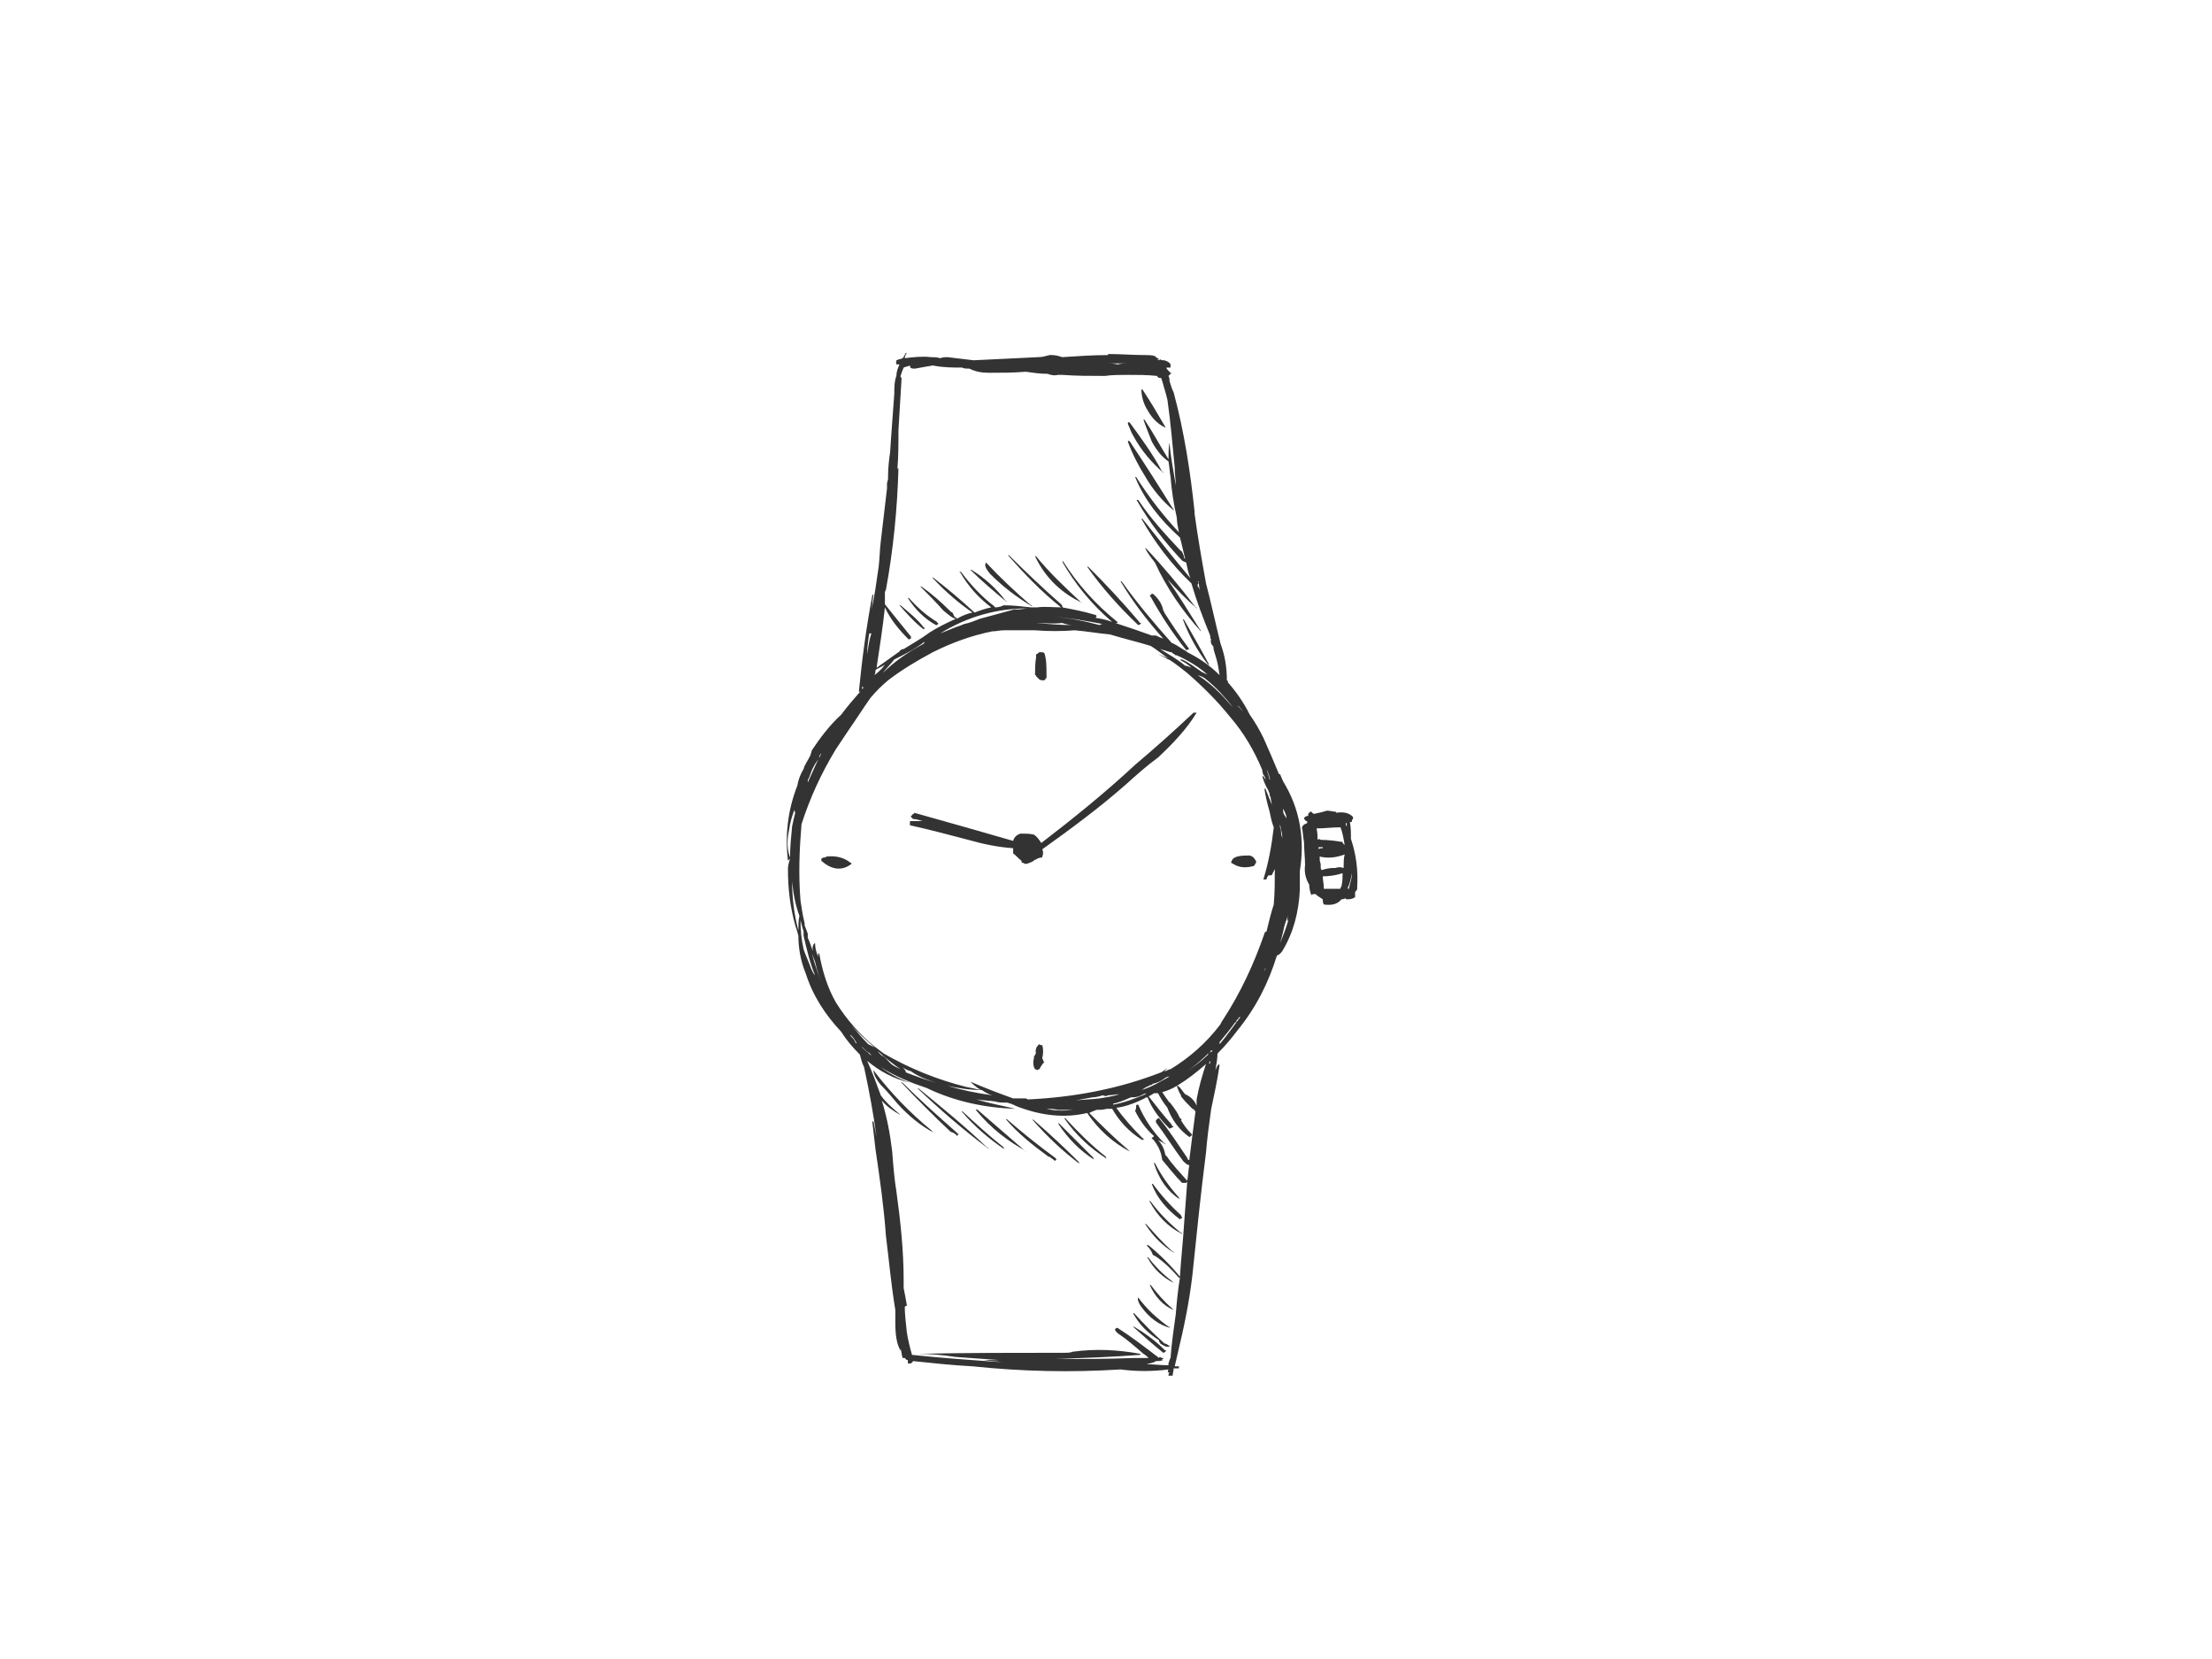 <?xml version="1.0" encoding="utf-8"?>
<!-- Generator: Adobe Illustrator 17.0.0, SVG Export Plug-In . SVG Version: 6.00 Build 0)  -->
<!DOCTYPE svg PUBLIC "-//W3C//DTD SVG 1.1//EN" "http://www.w3.org/Graphics/SVG/1.1/DTD/svg11.dtd">
<svg version="1.1" id="Layer_1" xmlns="http://www.w3.org/2000/svg" xmlns:xlink="http://www.w3.org/1999/xlink" x="0px" y="0px"
	 width="800px" height="600px" viewBox="0 0 800 600" enable-background="new 0 0 800 600" xml:space="preserve">
<g>
	<g>
		<path fill="#333333" d="M456.909,266.79c-1.508-3.016-3.016-5.656-4.901-8.294c-2.263-4.525-4.903-8.296-7.918-11.689
			c0-0.377,0-0.755-0.377-0.755c0-4.901-0.753-9.049-2.263-13.197c-1.885-7.541-3.393-14.705-5.278-21.868
			c-1.508-8.296-3.016-16.967-4.148-25.263c0-0.377,0-0.753,0-0.753c-1.508-14.329-3.771-29.034-7.541-42.985
			c-0.753-1.508-1.13-3.016-1.508-4.146c0-0.755,0-1.132-0.377-1.885c0.377-0.377,0.755-0.755,1.132-1.132
			c-0.377,0-0.755,0-0.755-0.377c-0.377-0.376-0.377-0.376-0.753-0.753l0,0c-0.377-0.377-0.377-0.755-0.377-0.755
			c0.377,0,0.753,0,1.13,0c0.377,0,0.377,0,0.377-0.377c0-0.376,0-0.376,0-0.753c-0.377-0.755-1.13-1.132-2.263-1.508h-0.377
			c-0.376,0-0.753,0-1.13-0.377c0,0,0,0-0.377,0.377c-0.377-0.377-0.753-0.377-1.508-0.377c0.377,0,0.755,0,1.508,0
			c-0.377-0.377-0.753-0.377-1.13-0.755c0,0,0,0-0.377-0.377c-1.13-0.376-2.263-0.376-3.393-0.376
			c-4.525,0-9.049-0.377-13.574-0.377v0.377c-5.278,0-10.934,0.376-16.59,0.753c-1.132-0.377-2.263-0.753-3.771-0.753
			c-0.377,0-0.755,0-0.755,0c-1.508,0.376-2.638,0.753-4.148,0.753c-7.917,0.377-15.458,0.755-23.376,1.132
			c-3.018-0.377-6.033-0.755-9.426-1.132c-0.755,0-1.508,0-2.64,0.377c-1.13-0.377-2.263-0.377-3.393-0.377
			c-3.016-0.377-6.411,0-9.426,0.377c0-0.377,0.377-1.508,0.755-1.885c-0.377,0-0.377,0-0.377,0
			c-0.377,0.755-0.755,1.508-1.132,1.885c-0.753,0.377-1.508,0.377-2.261,0.755c0,0,0,0.376,0,0.753c-0.377,0-0.377,0,0,0.377v0.377
			c0.376,0,0.753,0,1.13,0l0,0c-0.755,1.508-1.13,3.016-1.13,4.148c-0.755,1.885-0.755,4.523-0.755,6.409
			c-0.377,5.278-0.755,10.559-1.13,15.459l-0.377,5.656c-0.377,2.64-0.755,5.656-0.755,8.671c0,0.377,0,0.755,0,1.132l-0.377,1.508
			c0,0.377,0,1.508,0,1.885c-0.753,6.411-1.508,12.819-2.261,19.23c-0.377,3.016-0.377,6.033-0.755,9.049
			c-0.755,5.278-1.508,10.934-2.64,15.837c0.377-1.885,0.377-3.771,0.755-5.656c-0.377,0-0.377,0-0.377,0
			c-2.263,12.064-3.771,23.376-4.901,35.065c0.377,0,0.377,0,0.753-0.377c-2.638,3.018-4.901,5.656-7.164,8.673
			c-4.148,3.771-7.541,8.294-10.557,12.819c-0.377,1.13-0.377,1.508-0.755,2.263c-0.753,1.508-1.885,3.016-2.263,4.523
			c-1.13,1.885-1.885,3.771-2.261,6.033c-3.395,8.671-4.525,17.722-3.395,27.148c0.377-0.377,0.377-0.377,0.755-0.755
			c-0.377,1.508-0.755,2.263-0.755,3.771c0,7.164,0.755,13.574,2.64,20.36c0.377,1.132,0.755,2.263,1.13,3.771
			c0,4.148,0.755,9.049,2.64,13.574c2.64,8.296,7.164,15.082,12.819,21.115c1.885,3.016,4.148,5.656,6.788,8.294
			c0.376,1.51,0.753,3.018,1.508,4.525c1.885,8.671,3.393,16.967,4.523,25.263c-0.376-1.885-0.753-3.771-1.13-5.656
			c-0.377,0-0.377,0-0.377,0.376c0.377,3.018,0.755,6.411,1.132,9.804c1.508,10.181,3.016,20.738,3.771,31.296
			c1.13,9.049,1.885,17.72,3.393,26.769c0,1.51,0,3.018,0,4.525c0,4.148,0.377,7.541,1.885,10.181c0-0.377,0-0.755,0-0.755
			c0.377,1.13,0.377,2.263,0.753,3.393c0,0,0.377,0,0.755,0l0,0c0.377,0.377,0.377,0.377,0.755,0.755c0,0,0,0,0.376,0
			c0,0.377,0,0.753,0,1.13c0.755,0.377,1.51,0,1.885-0.753c7.165,0.753,14.329,1.508,21.493,1.885
			c18.098,1.885,35.82,2.261,53.542,1.13c5.656,0.755,11.687,0.755,17.343,0l0,0c-0.376,0.755-0.376,1.13,0.377,1.13
			c-0.377,0.377-0.377,0.755-0.377,1.132c0.377,0,0.755,0,1.51,0c0-0.755,0.376-1.885,0.376-2.64c0.755,0,1.51,0,1.885,0v-0.753
			c-0.376,0-1.13,0-1.508,0c0.377-1.885,0.755-3.018,1.132-4.903c2.261-9.426,4.146-18.475,5.278-28.279
			c1.508-14.705,3.016-29.409,4.901-44.114c0.377-4.903,1.132-10.559,1.885-15.837c1.132-5.278,2.263-10.557,3.018-15.837
			c-0.377-0.376-0.755,0-0.755,0.377c-0.377,0.377-0.377,0.755-0.755,1.508c0.377-2.261,0.755-4.146,0.755-6.031
			c2.64-2.64,4.901-5.28,7.164-8.296c6.788-8.296,11.312-17.345,14.329-27.148l0,0c1.13-0.376,1.508-1.13,1.885-1.508
			c4.146-6.786,6.031-14.327,6.409-22.246c0-2.263,0-4.148,0-6.786c1.885-11.689,0-22.623-6.033-32.427
			c-0.376-0.755-0.753-1.885-1.13-2.64h-0.377C460.68,275.464,458.795,270.938,456.909,266.79z M447.483,255.102
			c0.755,0.377,1.132,1.132,1.508,1.51c0.377,0.376,0.377,0.753,0.755,1.13C448.991,256.611,448.238,255.856,447.483,255.102z
			 M456.532,278.857c0,0.377,0.377,1.13,0.377,1.508c0.377,0,0.377,0.377,0.377,0.377c0.377,0.377,0.377,1.13,0.377,1.508
			c0-0.377-0.377-1.13-0.755-1.508h-0.377c0.377,1.508,1.132,3.393,2.263,5.278c0,0.377,0.377,0.755,0.377,1.13
			c0,0.377,0,0.755,0.377,1.132c0,1.13,0.377,1.508,0.377,2.638c-0.755-1.885-1.51-3.771-2.263-5.656h-0.377
			c0.377,2.64,1.13,5.656,1.885,8.296c0.377,1.885,0.755,3.771,1.508,5.656c-0.753,6.411-1.885,12.819-3.771,18.853
			c0.377,0,0.755,0,1.132,0c0-0.377,0.376-1.13,0.753-1.508c0.377,0,0.755,0,0.755,0h0.377c0.376-0.755,0.753-1.508,1.13-2.263
			c0,4.148,0,8.296-0.377,12.819l0,0c-1.13,3.393-1.885,6.788-2.638,9.804c-0.377,0-0.755,0.377-0.755,0.755
			c-3.771,10.934-8.671,21.491-15.082,31.294c-0.377,0.377-0.755,1.508-1.13,1.885c-4.903,6.411-10.936,11.689-17.722,15.837
			c-0.755,0-1.508,0.753-2.263,0.753c0.377-0.377,0.755-0.753,1.132-1.13c-0.755,0.377-1.51,1.13-2.263,1.508
			c-15.459,6.033-31.672,9.049-48.264,9.804c-0.376-0.377-0.753-0.377-1.13-0.377c-1.508,0-3.016,0-4.148,0
			c-5.278-1.885-10.179-3.771-15.459-6.033c0.755,0.755,1.885,1.885,3.771,3.018c-1.508-0.377-3.393-0.755-5.278-1.132
			c-10.557-2.638-20.738-6.786-29.787-12.065c-1.13-0.755-1.885-1.51-3.016-2.263c-5.656-4.525-10.559-10.181-14.329-16.214
			c-3.016-5.278-4.901-11.311-6.033-17.72c-0.376,0-0.376,0-0.376,0c0,0.377,0,1.13,0,1.13c-0.755-1.508-1.132-3.393-1.132-4.901
			c-0.753,0.377-1.13,1.508-0.753,3.016c-0.755-1.885-1.132-3.393-1.885-4.901c0-0.377,0-0.755,0-0.755c0-0.377,0-0.753,0-0.753
			c-0.377-1.132-0.755-1.885-1.132-3.018c0-0.377,0-0.753,0-1.13c0,0,0,0,0,0.377c-0.753-3.018-1.13-5.656-1.508-8.296
			c-0.755-9.426-0.377-18.475,0.377-27.524c3.016-9.426,7.164-18.477,12.442-27.148c1.508-2.263,3.018-4.525,4.525-6.786
			c2.638-3.771,5.278-7.918,7.918-11.689c1.885-2.263,4.146-4.525,6.409-6.411c4.903-3.771,10.559-7.164,16.214-10.179
			c6.786-3.395,13.95-6.033,21.491-7.541c1.508,0,2.64-0.377,4.148-0.377c3.771,0,7.541,0,11.311,0
			c4.901,0.377,9.804,0.377,14.327,0c4.525,0.377,8.673,1.13,12.821,1.508c4.901,1.508,9.802,2.64,14.705,4.148
			c1.885,1.13,4.148,3.016,6.409,4.523c-1.508-0.753-2.638-1.13-3.771-1.508l0,0c0.755,0.377,1.885,0.755,3.018,1.508
			c0.377,0.377,1.13,0.377,1.508,0.755c2.263,1.508,4.148,3.016,6.033,4.525c5.656,4.901,10.934,10.179,15.459,15.835
			c4.901,5.656,8.671,12.066,11.687,19.23C456.532,278.479,456.532,278.479,456.532,278.857z M459.172,281.873
			c-0.377-1.508-0.755-2.638-1.13-3.771c0.753,1.508,1.13,3.018,1.508,4.525C459.549,282.25,459.549,281.873,459.172,281.873z
			 M464.073,293.184v-0.753c0.377,0.753,0.755,1.508,1.132,2.638c0,0.377,0,0.755,0,1.132c0-0.377-0.377-1.132-0.755-1.51
			C464.073,293.939,464.073,293.561,464.073,293.184z M462.565,296.577c0.377,1.51,0.755,3.395,1.132,5.28
			c0,0.753,0,1.13,0.376,1.885c-0.376-0.755-0.753-1.885-0.753-2.64c0-0.377,0-1.13-0.377-1.885
			C462.943,298.462,462.943,297.332,462.565,296.577z M465.583,333.152c0.376-0.377,0.376-0.377,0.376-1.13c0,0.376,0,0.376,0,0.753
			c-0.753,2.64-1.885,5.656-3.016,8.296c0.377-1.132,0.755-2.64,1.13-4.148c0.377-2.263,1.132-4.148,1.885-6.033
			C465.583,331.644,465.583,332.774,465.583,333.152z M462.943,319.2c0,0.377,0,0.755,0,1.132c0-0.755,0-1.508,0-2.263
			C462.943,318.447,462.943,318.825,462.943,319.2z M457.664,350.119v0.377c-0.377,0.377-0.755,1.13-0.755,1.508
			C456.909,351.627,457.287,350.874,457.664,350.119z M446.73,369.726h0.376c0-0.755,0.377-1.132,0.755-1.132
			c0-0.377,0-0.377,0-0.377c0.377-0.376,0.377-0.376,0.755-0.376c-2.64,3.393-4.903,6.786-7.541,9.802c0-0.376,0-0.753,0-0.753
			C442.96,374.627,444.845,372.365,446.73,369.726z M350.582,133.315c2.261,1.13,4.523,1.508,7.164,1.508
			c4.523,0,8.671,0,13.197-0.377c2.638,0.377,5.278,0.755,7.918,0.755c1.13,0.377,2.261,0.755,3.771,0.377c0.376,0,0.753,0,1.508,0
			c4.901,0.377,10.179,0.377,15.459,0.377c2.638-0.377,5.656-0.377,8.294-0.377c3.771,0,7.164,0,10.559,0.377
			c0.376,0.753,0.753,0.753,1.508,0.753c0.377,1.132,0.753,2.263,1.13,3.771c0.377,1.132,0.755,2.64,1.132,4.148
			c1.13,7.918,1.885,16.59,2.638,24.508c0,2.263,0.377,4.525,0.377,6.411c-0.755-4.903-1.885-10.181-2.263-15.459
			c-0.377,1.885-0.377,4.148-0.377,6.409c0-0.376,0-0.376,0-0.376c-3.016-4.903-5.656-9.804-8.671-14.329h-0.377
			c0.755,2.263,1.885,4.903,3.018,7.918c1.885,3.393,3.771,5.656,6.031,7.164c0.377,1.885,0.377,3.771,0.755,5.656
			c0.377,4.903,1.13,9.804,2.263,14.705c0,1.51,0.377,3.395,0.753,5.28c-5.656-6.033-10.934-12.821-15.458-19.985h-0.377
			c3.393,8.296,9.049,15.459,16.212,21.87c0.755,2.638,1.132,4.901,1.885,7.541h-0.377c0-0.377,0-0.377,0-0.755
			c-0.376-0.377-0.376-1.13-0.753-1.508c0-0.377-0.377-0.377-0.755-0.755c-5.278-5.656-10.557-11.312-15.082-18.098
			c-0.753,0-0.753,0-0.377,0.377c4.525,7.917,10.181,15.082,16.214,21.491c0.377,0.377,0.753,0.377,1.508,0.755
			c0.377,1.885,0.755,3.771,1.508,5.656c-6.033-7.164-11.689-14.329-17.345-21.493c-0.376,0-0.753,0-0.376,0
			c4.901,8.673,10.934,16.59,18.098,23.378c1.885,6.409,4.148,12.442,6.786,18.853c0,0.377,0,1.13,0.377,1.508
			c-0.377,0.377,0,1.13,0,1.508c0.377,0.377,0.377,0.755,0.755,0.755c0,1.13,0.377,2.263,0.753,3.393
			c0.755,2.263,1.132,4.525,1.51,7.164c-3.395-3.393-7.165-6.033-11.689-8.294c0,0,0,0-0.377-0.377
			c-1.508-0.755-3.393-2.263-5.278-3.018c-6.411-7.164-12.444-14.327-18.1-22.246h-0.376c4.523,7.541,9.426,13.952,15.458,20.738
			c-1.13-0.377-1.885-0.753-2.638-1.13c-0.377,0-0.377,0-0.755,0c0,0-0.377,0-0.753,0l0,0c-2.263-0.755-4.148-1.508-6.411-2.263
			c-2.263-0.755-4.525-1.508-6.786-2.263c0.376,0,0.753,0,0.753,0s0,0,0-0.377c-7.918-6.409-14.327-13.572-19.605-21.868h-0.377
			c4.523,7.918,10.557,15.459,18.098,21.868c-1.885-0.753-3.771-1.13-6.033-1.508c0.377-0.377,0.377-0.377,0.377-0.753
			c0,0-0.377-0.377-0.753-0.377c-3.771-1.132-7.541-1.885-11.689-2.64l0,0c0.377,0,0.377,0,0-0.377c0-0.376,0-0.376-0.377-0.753
			c-6.411-5.656-12.819-11.689-18.853-17.722h-0.377c5.656,6.411,12.066,13.197,19.23,18.853c-3.016,0-5.656-0.377-8.671,0
			c-0.755,0-1.51,0-2.263,0c-3.393-0.377-6.411-0.753-9.804-0.753c-0.755,0.376-1.885,0.753-3.016,0.753c0,0-0.377,0-0.377-0.377
			c-4.525-3.393-8.673-7.917-12.066-12.442c-0.753-0.377-0.753,0-0.377,0c3.018,5.278,6.788,9.426,11.312,12.819
			c-1.885,0.377-4.146,1.132-6.031,1.885c-4.903-4.523-9.804-8.671-14.706-12.442c-0.376-0.377-0.753-0.377-0.376,0
			c4.523,4.901,9.426,9.049,14.327,12.442c-1.885,0.377-3.771,1.132-5.656,2.263c0-0.377,0-0.377-0.377-0.377
			c0,0-0.377-0.377-0.753-0.753v-0.377c-0.377-0.377-0.377-0.377-0.377-0.755c-0.377,0-0.755-0.377-1.132-0.753
			c-3.016-3.018-6.409-6.033-10.179-8.673h-0.377c2.64,2.64,5.656,5.656,8.296,8.673c1.885,1.508,3.016,2.638,4.523,3.016
			c-3.393,1.508-6.409,3.016-9.426,4.901c-3.016,2.263-6.409,4.148-9.426,6.033c-0.753,0-1.13,0.377-1.508,0.755
			c0,0,0,0.377-0.377,0.377c-2.638,1.885-5.278,3.771-7.918,5.656c1.132-7.541,2.263-14.706,3.018-21.87
			c1.885,4.148,4.901,7.918,8.671,11.689c0.377-0.377,0.377-0.377,0.755-0.377c0,0,0,0,0-0.377c0-0.376,0-0.376,0-0.376
			c-3.393-4.148-6.411-7.918-9.426-11.689c0-1.508,0-2.64,0-4.148c0-0.377,0-0.377,0.377-1.13
			c2.638-14.329,4.146-29.411,4.523-44.116c0,0,0,0.377-0.377,0.377c0.377-4.525,0.377-9.049,0.377-13.952
			c0.377-6.033,0.755-12.442,1.132-18.853c0,0,0,0-0.377-0.377c0-0.376,0-0.376,0-0.376c0.377-1.132,0.753-2.263,1.13-3.018
			c0.755-0.377,1.508-0.377,2.263-0.753c0,1.13,0.755,1.13,1.885,1.13c1.885-0.377,4.148-0.755,6.411-1.13
			c3.771,0.753,7.164,0.753,10.557,0.753C348.697,133.315,349.45,133.315,350.582,133.315z M368.302,220.414
			c-0.377,0-0.753,0-1.508,0c-4.148,1.13-8.296,2.263-12.442,3.393c-1.885,0.755-3.771,1.508-5.656,1.885
			c-0.755,0.377-1.885,0.755-3.018,1.13c-1.885,0.755-3.771,1.51-5.656,2.263c9.804-6.033,20.36-9.049,31.672-9.049
			C370.565,220.037,369.435,220.414,368.302,220.414z M368.68,223.43c-1.885,0-3.393,0-4.901,0l0,0c0,0,0.376,0,0.753,0
			C366.04,223.43,367.172,223.43,368.68,223.43z M404.122,131.807c-1.13-0.377-2.638-0.377-3.77-0.377c2.263,0,4.903,0,7.541,0
			C406.762,131.43,405.63,131.43,404.122,131.807z M433.156,211.741c0-0.376,0-0.753,0.377-0.753c0-0.377,0-0.377-0.377-0.755h0.377
			c0,1.885,0.376,3.018,0.753,4.525c0-0.755-0.377-1.508-0.753-2.263C433.156,212.118,433.156,212.118,433.156,211.741z
			 M292.139,283.005c0-0.755,0-1.132,0.376-1.51c0.377-1.13,0.755-1.885,1.132-3.016c0.753-1.508,1.508-3.016,2.638-4.148v-0.377
			c0-0.753,0.377-1.13,0.755-1.508c-0.377,0.755-0.755,1.885-1.508,3.018C294.4,278.102,293.27,280.365,292.139,283.005z
			 M287.614,292.054c-0.377,0.753-0.377,1.13,0,1.885c-0.377,1.508-0.755,3.016-1.13,4.901c-0.377,3.771-0.755,7.541-0.755,11.312
			l0,0c-1.13-3.016-1.13-6.409-0.377-9.804C285.729,297.332,286.484,295.069,287.614,292.054z M286.859,312.037c0,0,0,0.377,0,0.755
			c0,0.753,0,1.508,0,1.885C286.859,313.922,286.859,312.791,286.859,312.037z M290.63,336.922c0,0.377,0,0.755,0,1.508
			c1.132,4.903,2.263,9.804,4.148,14.329c-0.753-0.755-1.13-1.885-1.508-2.64c-0.755-2.263-1.885-4.525-2.64-6.786
			c-0.753-3.395-1.13-6.788-1.13-10.559C289.877,334.282,290.254,335.792,290.63,336.922z M289.122,331.267
			c-0.377,1.508-0.377,3.393-0.377,5.278c-1.508-5.656-2.261-11.689-2.261-17.72C286.859,322.971,287.614,327.119,289.122,331.267z
			 M434.664,243.037c-2.263-1.508-4.525-3.393-7.164-4.525c-0.755,0-0.755,0-0.377,0.377c1.508,0.755,2.64,1.508,3.771,2.64
			c-0.755-0.377-1.508-0.755-2.263-0.755c-2.638-2.263-6.033-4.148-9.049-6.033c1.13,0.377,2.64,0.755,3.771,1.132c0,0,0,0,0.377,0
			c0.377,0.376,0.753,0.753,1.13,0.753l0,0c0,0.377,0.377,0.377,0.755,0.377c4.148,1.885,7.918,4.148,11.312,7.164
			c0.377,0,0.753,0.377,1.508,0.755C437.304,244.167,436.172,243.79,434.664,243.037z M433.156,244.167
			c1.13,0.377,2.263,0.755,3.016,1.508c3.771,3.018,6.788,6.411,9.804,10.181c-1.508-1.508-3.016-3.393-4.525-4.901
			C438.812,248.315,436.172,246.053,433.156,244.167z M398.844,225.692c-0.377,0-0.755,0-1.13,0.377
			c-5.656-1.508-11.312-2.64-16.967-3.018C386.778,223.43,392.811,224.562,398.844,225.692z M384.139,225.315
			c1.13,0.377,2.638,0.755,3.771,0.755c-4.148,0-8.673-0.377-13.197-0.755C377.729,225.315,380.746,225.692,384.139,225.315z
			 M334.368,232.103c0,0.376-0.377,0.753-0.377,0.753c-5.656,3.018-10.557,6.411-14.705,10.559c1.132-1.51,2.64-3.018,4.148-4.903
			C327.204,236.626,330.975,234.741,334.368,232.103z M314.385,229.085L314.385,229.085c0.377,0,0.377,0,0.753,0
			c-0.753,2.263-1.13,4.903-1.508,7.541C313.63,233.988,314.008,231.348,314.385,229.085z M316.648,242.282
			c1.13-0.753,2.261-1.13,3.393-1.885c-1.132,1.508-2.263,2.64-3.771,3.771C316.648,243.415,316.648,242.66,316.648,242.282z
			 M311.745,249.446c0-0.376,0-0.376,0-0.376c0-0.377,0-0.755,0.377-0.755c0,0,0,0.377,0,0.755
			C311.745,249.07,311.745,249.07,311.745,249.446z M293.647,344.841c0.377,1.13,0.753,1.885,1.13,3.016
			c0.755,3.393,1.885,6.411,3.393,9.804c0.755,1.508,1.132,2.64,1.885,4.148C297.418,356.152,295.155,350.874,293.647,344.841z
			 M316.27,378.775c-0.755-0.377-1.508-0.755-2.263-1.132c-2.263-2.261-4.148-4.523-6.033-6.786
			C310.615,373.872,313.63,376.513,316.27,378.775z M321.926,384.431c-1.132-1.132-1.885-2.263-3.018-2.64
			c-0.753-0.753-1.13-1.13-1.508-1.508c0.755,0.377,1.132,0.755,1.885,1.508c1.885,1.508,4.148,3.393,6.411,4.903
			C324.189,385.939,323.056,385.561,321.926,384.431L321.926,384.431z M314.008,380.661c0.377,0,0.755,0.377,1.13,1.13
			c-1.13-1.13-2.261-1.885-3.393-2.638C312.5,379.906,313.253,379.906,314.008,380.661z M307.597,374.627c0-0.377,0-0.377,0-0.377
			c0.377,0.377,1.132,1.132,1.51,1.885c0.376,0.377,0.376,0.755,0.753,1.132c-0.377,0-0.377,0-0.377,0
			C309.107,376.135,308.352,375.382,307.597,374.627z M300.811,367.464c0.377,0,0.377,0.377,0.377,0.377l0.377,0.376
			C301.188,367.841,301.188,367.464,300.811,367.464z M310.992,378.02c0,0,0,0,0-0.377
			C310.992,378.02,310.992,378.02,310.992,378.02z M311.745,378.775c0,0,0-0.377-0.377-0.377c0.755,0.377,1.132,1.13,1.885,1.508
			C312.877,379.906,312.122,379.153,311.745,378.775z M327.582,387.824c0-0.377,0-0.377,0-0.377
			c-0.377-0.753-1.132-1.508-1.885-1.885c1.13,0.755,2.263,1.508,3.771,1.885c2.638,1.885,5.656,3.018,9.049,4.148
			C334.745,390.464,331.352,389.332,327.582,387.824z M325.319,402.906c-2.64-2.263-4.901-4.148-6.786-6.786
			c-1.51-4.148-3.018-8.296-4.903-12.444c4.525,3.771,9.426,6.411,15.459,7.918c-4.148-1.508-7.541-3.393-10.557-5.656
			c5.278,3.393,10.934,5.656,16.59,7.541c10.179,4.901,21.115,7.164,32.049,7.541c-4.525-1.13-9.049-1.885-13.952-3.393
			c2.263,0.377,4.525,0.377,6.788,0.753c1.13,0.377,2.261,0.377,3.771,0.377c0.376,0,0.753,0,1.508,0.377c0,0,0,0,0.377,0
			c0.376,0.377,1.13,0.377,1.508,0.755c9.426,3.771,18.098,4.523,26.016,2.638c4.148,6.033,9.049,10.559,15.459,13.952
			c-0.377-0.377-0.377-0.377-0.755-0.755c-4.901-4.148-9.426-8.671-13.95-13.197c0.753-0.377,1.508-0.753,2.638-1.13
			c1.132,0,2.263,0,3.771-0.377c0.377,0,1.132,0,1.885,0c2.64,4.525,6.033,8.296,10.934,11.312c0.377-0.377,0.755-0.377,0.755-0.377
			s-0.377,0-0.755-0.377c-3.393-3.393-6.786-7.164-9.426-10.934c3.395-0.377,7.165-1.885,10.181-3.393
			c0.377-0.377,0.755-0.377,1.13-0.377c1.51,4.148,4.525,7.918,7.918,11.312c0.755-0.377,1.132-0.377,1.508-0.753
			c-0.376,0-0.753-0.377-0.753-0.755c-3.018-3.393-5.656-6.786-8.296-10.181c0.755-0.376,1.508-0.753,1.885-1.13
			c0.377,0,0.755,0,1.508,0c0.755,1.508,1.885,3.393,3.395,5.278c1.508,4.148,4.146,7.918,7.917,10.559
			c0.377,0,0.377-0.377,0.755-0.377c0-0.377,0-0.377,0.377-0.377c-0.377-0.377-0.377-0.377-0.377-0.377
			c-1.508-1.508-2.64-3.016-3.771-4.901l0,0c0.377-0.377,0.377-0.377,0-0.377c0-0.377,0-0.377-0.377-0.377
			c-0.753-1.885-1.885-3.393-3.016-4.901c-0.377-0.377-0.377-0.755-0.755-0.755l0,0c-1.13-1.508-1.885-2.638-2.638-3.77
			c1.508-0.377,3.393-1.13,5.278-2.263c3.771-2.261,7.164-4.901,10.557-7.917c-1.508,4.523-2.638,8.671-3.393,12.819
			c0,1.13,0,1.508,0,2.263c-0.755-1.885-2.263-3.395-4.148-4.148c-0.753-0.755-1.508-2.263-2.638-3.018h-0.377
			c0.377,1.132,0.753,2.263,1.508,3.395v0.376c1.13,1.51,2.64,3.018,4.148,4.525c0.377,0,0.753,0.377,0.753,0.755h0.377
			c-0.377,3.016-0.753,5.656-1.13,8.671c-0.377,3.016-0.755,6.033-1.132,9.049h-0.376c-0.377-0.377-0.377-0.753-0.377-0.753
			c-3.393-4.903-6.411-9.804-10.181-14.329c0,0,0,0-0.377,0c-0.376,0.377-0.753,0.755-0.753,0.755c0,0.377,0,0.377,0,0.753
			c3.393,4.525,6.409,9.426,9.804,13.952c0.753,0.755,1.508,1.508,2.261,1.508c-0.376,1.885-0.376,3.771-0.753,5.656
			c-2.64-3.016-5.278-5.656-7.541-9.049c-0.377,0-0.377-0.377-0.377-0.377c-0.377-1.885-1.13-3.771-2.64-5.278
			c0.755,0.377,1.51,0.755,2.64,1.508c0,0,0-0.377-0.377-0.377c-4.148-4.146-7.164-8.671-9.426-13.95c-0.377,0-0.753,0-0.753,0.377
			c0,0.753,0,1.13-0.377,1.885c1.885,3.771,4.148,6.786,6.786,9.049c0,0.377-0.377,0.377-0.753,0.753c0,0.377,0,0.377,0.376,0.377
			c1.885,2.263,3.018,4.525,3.395,7.541c2.261,2.64,4.523,5.656,7.164,8.296c0.377,0,1.13,0,1.508,0
			c0.377-0.377,0.377-0.377,0.377-0.377c-0.377,5.278-0.755,10.181-1.132,15.082c-0.376,6.411-1.13,12.819-1.508,19.23
			c-3.393-4.148-7.164-7.918-11.312-11.312c-0.753-0.377-0.753,0-0.377,0.377c0.755,0.753,1.51,1.885,1.885,3.016
			c0,0,0.377,0.377,0.755,0.377c3.393,2.263,6.033,4.901,8.671,7.918h0.377c-0.753,4.523-1.13,8.671-1.508,13.197
			c-0.755,5.278-1.508,10.557-1.885,15.835c-0.377,0.377-0.377,1.132-0.755,1.885c0,0.377,0,0.377,0,0.755c0,0,0,0,0.377,0
			c-3.016,0-5.656-0.377-8.294-0.377c1.13-0.377,2.261-0.377,3.393-1.13c0.753,0,1.508,0,2.638-0.377c-0.376,0-0.376,0-0.376-0.377
			c0.376,0,0.376,0,0.376,0c0-0.377,0-0.377-0.376-0.377c0,0-0.377,0-0.755-0.377c0,0-0.377,0-0.377,0.377
			c-4.901-3.771-9.804-7.541-15.082-10.934c-1.13,0.377-1.13,0.755,0,1.885c3.393,2.263,6.411,4.901,9.426,7.541
			c0.755,0.377,1.508,1.13,1.885,1.508c-1.885,0-3.771,0-5.278,0c-9.426,0.377-18.853,0.377-28.279,0.377
			c10.181-0.377,20.36-0.755,30.541-1.508v-0.377c-8.296-1.508-16.214-1.885-24.508-0.755c-0.755,0.377-1.885,0.377-3.393,0.377
			c-17.722,0-35.067,0-52.787,0.377c4.523,0,9.049,0.377,13.95,1.13c5.278,0.377,10.559,0.755,15.837,1.132
			c-1.885,0-3.771,0-5.656,0l0,0c2.263,0.377,4.148,0.377,6.409,0.753c-10.934-0.753-21.868-1.508-32.425-2.638
			c-0.755-2.64-1.51-5.656-1.885-8.296c-0.377-3.393-0.755-6.786-0.755-9.804c0,0.377,0,0.377,0,0.755
			c0.377-0.377,0.377-0.377,0.755-0.377c0,0,0,0,0-0.377c-0.377-2.261-0.755-4.146-1.132-6.031c0-1.132,0-1.885,0-2.64
			c0-10.934-1.13-21.493-2.638-32.427c-0.755-4.523-1.132-9.426-1.51-14.327c-0.753-6.411-1.885-12.444-3.771-18.475
			c1.885,2.261,4.148,3.771,6.788,5.278C325.319,402.906,325.319,402.906,325.319,402.906z M355.106,394.235L355.106,394.235
			c1.132,0.753,2.263,1.508,3.771,1.885c-5.656-0.755-10.934-1.885-16.212-3.395C346.434,393.48,350.582,394.235,355.106,394.235z
			 M378.484,401.021c1.13,0,2.638,0,4.148,0.377c1.885,0,3.771,0,5.656,0C384.892,401.776,381.499,401.776,378.484,401.021z
			 M400.729,396.12c1.508,0,3.016-0.377,4.148-0.377c-2.263,0.753-4.903,1.13-7.164,1.508c-3.018,0.377-6.033,0.377-8.673,0.755
			c1.885-0.377,3.771-0.755,6.033-1.132c1.13,0,2.64-0.377,3.771-0.753C399.599,396.496,400.352,396.496,400.729,396.12z
			 M402.614,399.513v-0.377c2.263-0.377,4.525-1.508,6.411-2.263c1.13,0,2.261,0,3.771-0.753c0.376-0.377,1.13-0.377,1.508-0.755
			v0.377C410.533,397.25,406.762,398.758,402.614,399.513z M437.304,380.661c-0.377,0.377-0.377,0.377-0.377,0.753
			c-2.263,2.263-4.903,4.148-7.541,6.033C432.024,385.561,434.664,383.299,437.304,380.661z M438.057,379.906c0,0,0,0,0.377,0
			c0-0.377,0-0.377,0-0.377c0,0.377,0,0.377,0,0.755c-0.377,0-0.377,0-0.755,0.377C437.679,380.283,437.679,380.283,438.057,379.906
			z M437.304,384.808c0-0.377,0-0.755,0.376-1.132c0,0.377,0,0.755,0,0.755C437.304,384.808,437.304,384.808,437.304,384.808z
			 M421.09,390.087c0.377-0.377,1.132-0.755,1.885-0.755c-3.393,1.885-6.409,3.771-10.179,4.903c0.753-0.377,1.13-0.755,1.885-1.132
			c0.376,0,1.13-0.753,1.885-0.753l0.376-0.377C418.451,391.595,419.582,391.217,421.09,390.087z M414.681,395.365h0.376H414.681
			L414.681,395.365z"/>
		<path fill="#333333" d="M452.008,309.398c-1.508,0-3.018,0-4.525,0.376c-1.13,0.377-1.885,0.755-2.263,2.263
			c0.377,0,0.377,0.377,0.755,0.377c2.263,1.508,4.901,1.508,7.541,0.755c0.377-0.377,0.377-0.755,0.755-1.132c0,0,0,0,0-0.377
			c0-0.376,0-0.376-0.377-0.753C453.516,310.151,453.139,309.774,452.008,309.398z"/>
		<path fill="#333333" d="M432.779,257.742c0,0,0,0-0.377,0c0,0-0.377,0-0.753,0c-6.788,6.411-13.952,12.819-21.115,18.853
			c-10.934,10.181-22.623,19.607-33.935,28.279c-0.755-1.13-1.508-2.263-2.64-3.016c-1.508-0.377-3.016-0.377-4.901-0.377
			c-1.132,0.377-2.263,1.13-2.64,2.638c-11.689-3.393-23.753-6.786-35.82-10.179v0.377c0,0-0.377,0-0.753,0.376
			c0,0,0,0.377-0.377,0.377v0.377c0.377,0.377,0.377,0.377,0.753,0.755c1.132,0,2.263,0.376,3.395,0.753c-1.51,0-3.018,0-4.148,0
			c-0.377,0-0.377,0-0.377,0.377v0.377c0,0.377,0,0.377,0,0.753c6.786,1.51,13.952,3.395,21.115,5.28
			c5.278,1.508,10.557,2.638,16.212,3.016c0,0.377,0,0.755,0,1.508c0,0,0,0,0,0.377c1.132,0.755,1.885,1.885,3.018,2.64
			c0,0.376,0,0.753,0.376,0.753c0,0,0.377,0,0.755,0.377c0.377,0,0.755,0,0.755,0c1.13-0.377,2.261-0.755,3.016-1.508
			c0.377,0,0.377,0,0.755-0.377c0.376,0,0.753-0.377,1.508-0.377c0,0,0.377,0,0.377-0.377c0.376-1.13,0.376-1.508,0-2.638
			c10.557-7.541,20.738-15.082,30.164-23.378c3.771-3.393,7.541-6.786,11.687-9.804
			C424.483,268.676,429.385,263.397,432.779,257.742z"/>
		<path fill="#333333" d="M377.729,236.249c-0.377-0.376-0.753-0.376-1.13-0.376c0,0-0.377,0-0.755,0l0,0
			c-0.377,0.376-0.753,0.753-1.13,0.753c0,0.377,0,0.755,0,1.132c-0.377,2.261-0.377,4.523-0.377,6.409c0.377,0,0.377,0,0.377,0.377
			c0.377,0.377,0.753,0.755,1.13,1.13c0.377,0.377,1.132,0.377,1.508,0.377c0.377,0,0.377,0,0.755-0.377
			c0-0.376,0-0.376,0.377-0.376c0-0.377,0-0.755,0-1.132C378.484,241.152,378.484,238.512,377.729,236.249z"/>
		<path fill="#333333" d="M307.974,312.414c0,0,0-0.377-0.377-0.377c-2.261-1.885-5.278-2.638-8.671-2.263
			c-0.377,0.377-0.755,0.377-1.13,0.377c-0.377,0-0.377,0.377-0.755,0.377c0,0.377,0,0.377,0,0.755
			C300.811,314.677,304.581,315.054,307.974,312.414z"/>
		<path fill="#333333" d="M375.844,377.643l-0.377,0.377c-0.753,0.755-1.13,1.885-0.753,3.018c-0.377,0-0.377,0.376-0.377,0.753
			c-0.377,0-0.377,0-0.377,0.377v0.377c-0.377,1.508-0.377,3.016,0.377,4.148c0,0,0.377,0,0.755,0.376
			c0.376-0.376,0.753-0.376,0.753-0.376l0.377-0.377v-0.377c0.377-0.377,0.377-0.377,0.377-0.377c0.377-0.753,0.753-1.13,1.13-1.508
			c-0.377,0-0.377-0.377-0.377-0.377s0-0.377-0.376-0.753v-0.377c0.376-1.508,0.376-3.018,0-4.525
			C376.598,378.02,376.221,378.02,375.844,377.643z"/>
		<path fill="#333333" d="M328.712,216.266h-0.377c2.64,4.148,6.033,7.541,10.181,9.804c0.377,0,0.377,0,0.755-0.377
			c0,0,0,0,0-0.377c0,0-0.377,0-0.377-0.377C335.123,222.677,331.73,219.659,328.712,216.266z"/>
		<path fill="#333333" d="M325.697,218.906h-0.377c2.64,3.016,5.278,6.031,8.671,8.671c0.377-0.377,0.755-0.377,0.755-0.377
			s-0.377,0-0.755-0.377C331.73,223.807,328.712,221.544,325.697,218.906z"/>
		<path fill="#333333" d="M356.614,203.447c-0.753,1.13,0,2.263,1.51,4.148c4.523,4.523,9.426,8.294,15.082,11.687
			c0-0.376,0-0.376-0.377-0.376C367.172,214.003,361.894,209.103,356.614,203.447z"/>
		<path fill="#333333" d="M351.335,206.085h-0.377c4.148,4.148,8.673,7.918,13.197,11.689c0,0,0-0.377-0.376-0.377
			C360.384,212.873,356.238,209.103,351.335,206.085z"/>
		<path fill="#333333" d="M413.171,140.856h-0.376c0,2.263,0.753,5.278,2.261,7.541c1.885,3.393,4.148,5.278,6.788,6.411
			c-0.377,0-0.377-0.377-0.377-0.377C418.827,149.905,416.189,145.381,413.171,140.856z"/>
		<path fill="#333333" d="M408.648,152.922c-0.377-0.377-0.755-0.377-0.755,0.376c0.755,1.51,1.132,3.018,1.885,4.148
			c3.018,5.656,6.788,9.804,10.934,13.574c0-0.377,0-0.377-0.376-0.377C416.942,164.234,412.796,158.578,408.648,152.922z"/>
		<path fill="#333333" d="M408.648,159.709c-0.377-0.377-0.755-0.377-0.755,0c1.508,4.148,3.771,8.671,6.411,12.819
			c2.638,4.525,6.033,8.673,10.179,12.066c0-0.377,0-0.377-0.376-0.755C419.204,175.921,413.926,167.627,408.648,159.709z"/>
		<path fill="#333333" d="M374.713,201.184c-0.377,0-0.755,0-0.377,0c3.771,7.918,9.804,13.574,17.345,16.967
			c-0.377,0-0.377-0.377-0.755-0.377C385.27,212.496,379.614,207.217,374.713,201.184z"/>
		<path fill="#333333" d="M393.566,204.955h-0.377c5.278,7.541,11.689,14.705,18.475,21.115c0.377,0,0.755-0.377,1.132-0.755
			c-0.377,0-0.755,0-0.755-0.377C406.008,217.774,399.974,211.365,393.566,204.955z"/>
		<path fill="#333333" d="M414.681,198.544c-0.377-0.376-0.755-0.376-0.377,0c0.753,1.51,1.885,3.018,3.393,4.903
			c4.148,9.049,9.804,17.345,16.59,24.886c0-0.377,0-0.377-0.377-0.755c-3.771-6.033-7.541-12.066-11.687-18.098
			c3.393,3.771,6.786,7.164,10.557,10.557c0-0.377,0-0.377-0.377-0.377C426.745,212.118,420.712,204.955,414.681,198.544z"/>
		<path fill="#333333" d="M420.712,220.791c-0.376-2.263-1.885-4.525-3.771-6.033c0,0,0,0-0.376,0c0,0-0.377,0.377-0.755,0.753
			c0.377,0.377,0.377,0.377,0.377,0.377c3.771,6.788,7.918,13.197,12.819,19.23c0.377,0,0.755-0.377,1.13-0.377
			c-3.393-4.523-6.409-9.049-9.049-13.197C421.09,221.544,421.09,221.167,420.712,220.791z"/>
		<path fill="#333333" d="M428.253,224.185c-0.376-0.377-0.753,0-0.376,0c2.261,6.033,5.278,11.312,9.049,16.212h0.377
			C434.286,234.741,431.271,229.463,428.253,224.185z"/>
		<path fill="#333333" d="M326.45,391.595c-0.753-0.377-0.753,0-0.376,0c5.656,6.033,11.687,12.066,17.72,17.722
			c1.132,0.376,1.885,0.753,2.263,1.508c0.377-0.377,0.377-0.377,0.377-0.377c0.377-0.377,0.377-0.377,0-0.377
			c0,0-0.377-0.377-0.755-0.753C339.271,403.661,332.483,397.628,326.45,391.595z"/>
		<path fill="#333333" d="M318.533,392.349c2.261,2.261,4.146,4.523,6.031,6.786c4.148,4.525,8.296,7.918,13.197,10.557
			c-0.376-0.376-0.753-0.376-0.753-0.753c-7.918-6.411-15.082-13.952-21.115-21.87C315.893,388.202,316.648,390.087,318.533,392.349
			z"/>
		<path fill="#333333" d="M332.483,393.857c-0.377-0.377-0.753-0.377-0.377,0c7.918,7.541,16.214,14.705,25.263,21.491
			c0-0.376,0-0.376-0.377-0.376C349.073,407.432,340.779,400.643,332.483,393.857z"/>
		<path fill="#333333" d="M348.32,402.151c-0.377-0.376-0.755-0.376-0.377,0c4.525,5.28,9.804,9.804,15.459,13.574
			c-0.377,0-0.377-0.377-0.377-0.753C357.746,410.825,352.843,406.299,348.32,402.151z"/>
		<path fill="#333333" d="M353.598,401.398c-0.755-0.377-0.755,0-0.377,0.377c5.278,6.409,11.312,10.934,18.1,14.705
			c-0.377,0-0.377-0.377-0.755-0.377C364.909,411.202,359.254,406.299,353.598,401.398z"/>
		<path fill="#333333" d="M364.155,404.791h-0.376c4.523,5.278,9.802,9.426,15.458,13.574c0.377,0,0.755,0,0.755,0.377
			c0.755,0.376,1.13,0.753,1.508,1.13c0.377-0.377,0.377-0.377,0.377-0.377c0.377,0,0.377,0,0-0.377
			c0-0.376-0.377-0.376-0.755-0.753C375.466,414.218,369.81,409.692,364.155,404.791z"/>
		<path fill="#333333" d="M385.27,404.414c-0.377,0-0.753,0-0.377,0c4.148,6.033,9.426,10.934,15.459,14.705
			c-0.377-0.376-0.377-0.376-0.377-0.753C394.696,414.218,389.795,409.317,385.27,404.414z"/>
		<path fill="#333333" d="M383.007,406.299c-0.376,0-0.753,0-0.376,0c3.771,5.656,7.917,9.804,13.197,13.197
			c-0.377,0-0.377-0.377-0.377-0.753C391.303,414.595,387.155,410.447,383.007,406.299z"/>
		<path fill="#333333" d="M373.958,405.169c-0.377-0.377-0.753-0.377-0.377,0c5.28,6.033,10.936,11.312,16.967,15.835
			c-0.376-0.376-0.376-0.376-0.376-0.753C384.892,414.973,379.614,410.07,373.958,405.169z"/>
		<path fill="#333333" d="M416.942,428.169h-0.376c1.885,5.278,5.656,9.426,10.179,12.819c0.377-0.377,0.377-0.377,0.755-0.377
			c0-0.377,0-0.377,0-0.377s-0.377-0.377-0.377-0.753C423.352,436.086,419.959,432.315,416.942,428.169z"/>
		<path fill="#333333" d="M426.745,433.825c-0.377-0.377-0.377-0.377-0.377-0.755c-3.393-3.771-6.409-7.918-8.671-12.442
			c-0.377,0-0.755,0-0.377,0C419.204,426.66,422.222,430.808,426.745,433.825z"/>
		<path fill="#333333" d="M414.681,442.874c-0.377-0.377-0.755-0.377-0.377,0c2.638,4.148,6.033,7.541,10.179,10.179
			c0-0.376,0-0.376-0.376-0.376C420.712,449.66,417.697,446.267,414.681,442.874z"/>
		<path fill="#333333" d="M416.189,434.578c-0.377-0.377-0.755-0.377-0.377,0c2.64,4.903,6.411,9.049,11.689,11.689
			c0-0.377,0-0.377-0.377-0.377C422.975,442.496,419.204,438.726,416.189,434.578z"/>
		<path fill="#333333" d="M415.434,454.938c-0.377-0.376-0.753-0.376-0.377,0c2.263,4.148,5.656,7.165,9.426,9.051
			c-0.376-0.377-0.376-0.377-0.753-0.755C420.712,460.972,417.697,457.956,415.434,454.938z"/>
		<path fill="#333333" d="M416.189,464.742c-0.377,0-0.755,0-0.377,0c1.885,4.148,4.901,7.541,8.671,9.049
			c-0.376-0.376-0.376-0.376-0.753-0.753C421.09,470.775,418.451,467.76,416.189,464.742z"/>
		<path fill="#333333" d="M410.155,479.824c-0.377,0-0.755,0-0.377,0c3.393,3.018,7.164,6.411,10.934,9.426
			c0.377,0,0.755-0.377,1.132-0.753c-0.377,0-0.755-0.377-0.755-0.377C417.697,484.727,413.926,482.087,410.155,479.824z"/>
		<path fill="#333333" d="M410.155,474.923h-0.377c2.263,4.148,5.278,7.164,9.426,9.804c0,0.376,0,0.753,0.377,0.753v0.377
			c1.13,0.755,2.263,1.508,3.393,1.13c0-0.376,0-0.376-0.377-0.376c-0.376-0.377-1.13-0.755-1.508-0.755
			c-0.377-0.377-0.377-0.377-0.377-0.377C416.942,482.087,413.549,478.694,410.155,474.923z"/>
		<path fill="#333333" d="M411.663,469.267c-0.377,0.377,0,1.885,1.132,3.393c3.016,4.148,6.409,6.411,10.179,7.541
			c0-0.377,0-0.377-0.377-0.377C418.451,476.808,414.681,473.415,411.663,469.267z"/>
		<path fill="#333333" d="M474.254,293.561c0,0,0,0-0.377,0c-0.377,0.377-0.753,0.755-0.753,0.755c0,0.376,0,0.376,0,0.753
			c-0.755,0-1.132,0.377-1.51,0.755c0,0.377,0.377,0.753,0.755,1.13c0.377,0,0.377,0,0.377,0s0,0.377,0,0.755
			c-1.132,0.377-1.508,0.753-1.885,1.508c0.377,1.508,0.377,3.393,0.753,5.278c0,2.64,0.377,5.656,0.377,8.296
			c-0.377,3.016,0.377,5.278,1.508,7.164c0,1.508,0.377,2.64,0.755,3.771c0.377-0.377,0.755-0.377,1.13-0.377h0.377
			c0.755,0.755,1.508,1.132,2.64,1.885v0.377c0,0.377,0,0.755,0.377,1.508c2.638,0.377,4.901,0,6.409-1.885
			c0.377,0,0.755,0,1.508-0.377c0,0.377,0,0.377,0.377,0.377c1.132,0,1.885,0,3.018-0.753c0-0.377,0-0.377,0-0.755s0-0.377,0-1.13
			c0.376-0.377,0.753-0.755,0.753-1.132c0,0,0,0,0-0.377c0.377-6.409-0.377-12.064-2.263-17.72c0-2.263,0-4.148-0.376-6.033
			c0.376,0,0.753,0,0.753-0.377c0,0,0-0.753,0.377-0.753c0-0.377,0-0.377,0-0.755c-1.508-1.508-3.393-1.885-6.033-1.508
			c0,0,0-0.377-0.377-0.377c-0.753,0-1.885-0.377-3.016-0.377c-1.13,0.377-2.64,0.755-4.525,1.132h-0.376l0,0
			C474.632,293.939,474.632,293.939,474.254,293.561z M477.647,303.743c-0.377-0.377-0.753-0.377-1.13,0c0-1.132,0-2.64-0.377-4.148
			h0.377c2.638,0,5.278-0.377,7.918-0.377h0.376c0.755,1.885,1.132,4.148,1.51,6.411l-0.377-0.377
			c-0.377-0.377-0.377-0.377-0.377-0.755l0,0C482.926,304.118,480.287,303.743,477.647,303.743z M472.369,299.972L472.369,299.972
			c0,0,0,0.376,0,0.753l0,0C472.369,300.725,472.369,300.348,472.369,299.972z M476.894,307.136c0-0.377,0-0.377,0-0.755
			c0.753,0,1.13,0,1.508,0v0.377C477.647,306.758,477.27,306.758,476.894,307.136z M478.025,314.677
			c-0.377-0.377-0.377-0.755-0.377-1.132c0-0.376,0-0.753,0-1.13c-0.377-0.755-0.377-1.885-0.377-2.64
			c3.018,0.755,6.033,0.377,9.051-0.753c-0.377,1.508-0.377,3.016-0.377,4.901c-1.132-0.377-1.885-0.377-3.017,0
			c-0.376,0-0.753,0-0.753,0C480.665,313.922,479.155,314.299,478.025,314.677z M487.073,298.84
			c-0.377-0.377-0.377-0.753-0.377-1.13h0.377C487.073,298.087,487.073,298.462,487.073,298.84z M478.402,316.939
			c2.263,0,4.901-0.377,7.164-1.132c0,1.508,0,3.018-0.377,4.525c0,0,0,0.377-0.377,0.753c0,0.377,0,0.377-0.376,0.377
			c-1.885,0-3.771,0-5.656,0v-0.377C478.779,319.578,478.402,318.447,478.402,316.939z M487.828,321.463
			c-0.377,0-0.377,0-0.377-0.377c0.755-1.508,1.13-3.393,1.508-5.278C488.959,317.692,488.206,319.578,487.828,321.463z"/>
	</g>
</g>
</svg>
